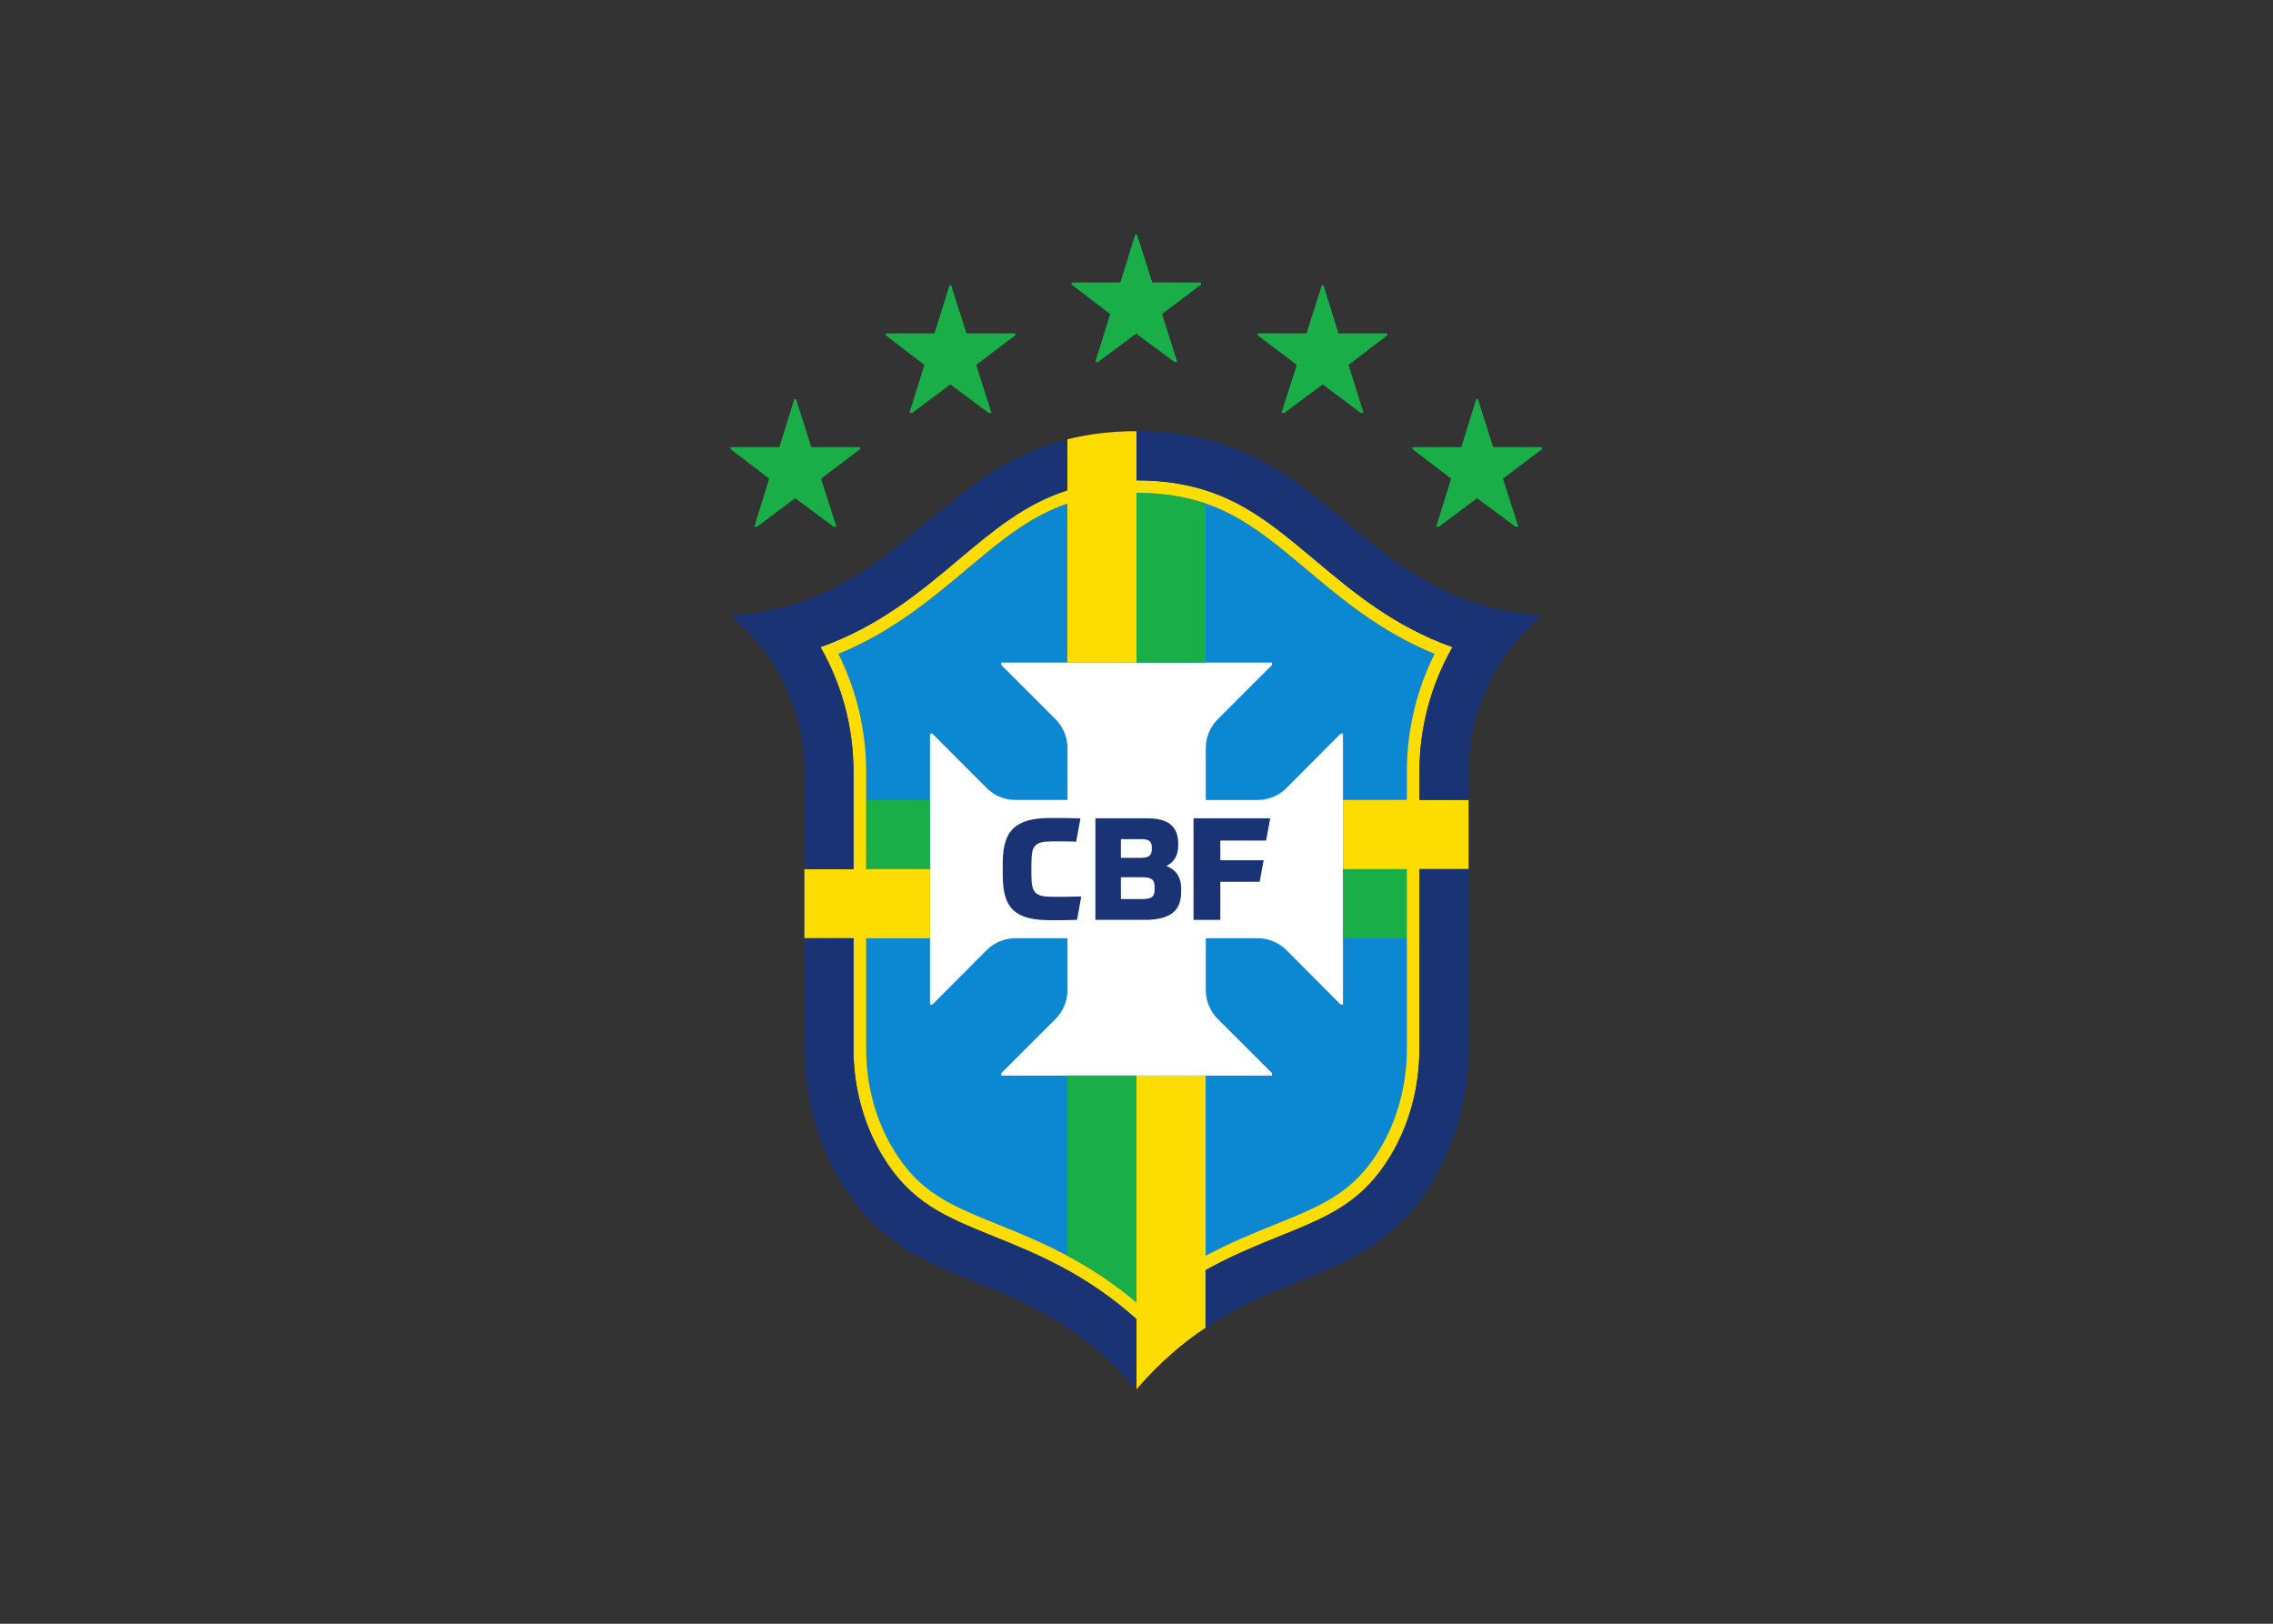 <svg clip-rule="evenodd" fill-rule="evenodd" stroke-linejoin="round" stroke-miterlimit="2" viewBox="0 0 560 400" xmlns="http://www.w3.org/2000/svg"><rect x="0" y="0" width="560" height="400" fill="#333333" stroke="none"/><g fill="#19ae47"><path d="m290.051 89.187-3.759-11.821 9.598-7.267v-.502h-12.006l-3.77-11.832h-.425l-3.671 11.832h-12.017v.502l9.511 7.267-3.672 11.821h.687l9.369-7.006 9.468 7.006z"/><path d="m244.27 101.716-3.759-11.832 9.598-7.256v-.512h-12.006l-3.77-11.822h-.413l-3.683 11.822h-12.006v.512l9.511 7.256-3.682 11.832h.686l9.37-7.016 9.467 7.016z"/><path d="m315.719 101.716 3.759-11.832-9.598-7.256v-.512h12.006l3.77-11.822h.414l3.682 11.822h12.006v.512l-9.511 7.256 3.683 11.832h-.687l-9.369-7.016-9.468 7.016z"/><path d="m206.061 129.738-3.781-11.821 9.61-7.267v-.501h-12.007l-3.769-11.821h-.425l-3.672 11.821h-12.006v.512l9.5 7.256-3.671 11.821h.686l9.381-7.005 9.457 7.005z"/><path d="m374.051 129.738-3.769-11.821 9.609-7.267v-.501h-12.017l-3.759-11.821h-.425l-3.671 11.821h-12.007v.512l9.512 7.256-3.683 11.821h.686l9.37-7.005 9.457 7.005z"/></g><g fill-rule="nonzero"><path d="m280.005 324.955c-12.583-11.244-24.884-16.212-35.169-20.374-11.864-4.793-20.439-8.269-27.401-19.829-4.674-7.757-7.147-16.876-7.147-26.365v-68.258c0-9.402-2.059-18.445-6.123-26.867-.632-1.307-1.318-2.582-2.037-3.846 14.436-5.11 24.623-13.662 33.938-21.485 13.03-10.949 23.326-19.6 43.939-19.6 20.548 0 31.335 9.043 42.753 18.609l1.154.98c9.316 7.823 19.502 16.386 33.938 21.496-5.284 9.228-8.149 19.775-8.149 30.713v68.258c0 9.478-2.462 18.597-7.136 26.376-6.624 11.004-14.142 14.447-26.846 19.59l-.599.239c-10.263 4.162-22.553 9.13-35.115 20.363" fill="#0c87d1"/><path d="m330.874 180.727v66.732h-.588l-13.357-13.412c-1.874-1.863-4.413-2.92-7.06-2.92h-12.802v12.802c0 2.636 1.057 5.175 2.92 7.049l13.412 13.401v.588h-66.732v-.588l13.422-13.401c1.852-1.874 2.909-4.413 2.909-7.049v-12.802h-12.856c-2.647 0-5.197 1.057-7.06 2.931l-13.368 13.412h-.588v-66.754h.588l13.368 13.412c1.863 1.874 4.413 2.93 7.06 2.93h12.856v-12.801c0-2.637-1.057-5.175-2.909-7.049l-13.422-13.401v-.588h66.732v.588l-13.412 13.401c-1.863 1.874-2.92 4.412-2.92 7.049v12.812h12.802c2.647 0 5.186-1.057 7.06-2.93l13.357-13.412z" fill="#fff"/><path d="m254.108 215.678c0 1.057.076 1.917.218 2.604.141.675.392 1.209.773 1.591.371.392.883.664 1.547.817.654.152 1.493.228 2.528.228h3.062c.512 0 1.1-.007 1.754-.025.675-.007 1.471-.032 2.407-.055l-1.045 5.763c-.796.025-1.471.04-2.016.056-.556.007-1.046.025-1.482.025h-3.138c-2.124 0-3.933-.196-5.403-.567-1.482-.381-2.681-.992-3.607-1.841-.926-.861-1.601-1.994-2.026-3.389-.425-1.416-.632-3.159-.632-5.24v-3.127c0-1.994.207-3.693.632-5.099.425-1.405 1.111-2.539 2.048-3.399.926-.872 2.136-1.504 3.595-1.907 1.46-.392 3.258-.599 5.361-.599h3.17c.523 0 1.133.007 1.842.025.708.007 1.536.032 2.494.055l-1.056 5.764c-1.123-.056-2.07-.079-2.844-.079h-3.149c-1.035 0-1.884.079-2.527.228-.665.153-1.177.425-1.547.818-.382.381-.632.915-.752 1.59-.131.686-.207 1.547-.207 2.604z" fill="#193375"/><path d="m276.16 221.474h5.36c1.078 0 1.841-.163 2.288-.512.446-.338.664-.97.664-1.907v-.458c0-.98-.217-1.645-.675-1.983-.458-.337-1.253-.512-2.375-.512h-5.263zm7.615-12.682c0-.752-.185-1.285-.566-1.601-.371-.316-1.025-.469-1.929-.469h-5.12v4.598h5.011c.959 0 1.634-.164 2.027-.513.381-.337.577-.893.577-1.667zm-13.902-7.201h12.769c2.68 0 4.62.523 5.818 1.558 1.209 1.046 1.819 2.604 1.819 4.663v.458c0 2.429-.98 4.118-2.919 5.055 1.176.447 2.07 1.133 2.702 2.059.631.926.947 2.135.947 3.639v.632c0 2.451-.73 4.227-2.211 5.316-1.471 1.09-3.694 1.635-6.646 1.635h-12.279z" fill="#193375"/><path d="m312.941 201.591-1.013 5.48h-11.276v4.848h10.677l-.981 5.306h-9.696v9.381h-6.603v-25.015z" fill="#193375"/><path d="m213.393 197.058h15.732v17.04h-15.732z" fill="#19ae47"/><path d="m330.874 214.098h15.743v17.04h-15.743z" fill="#19ae47"/><path d="m346.607 258.387c0 8.923-2.31 17.486-6.701 24.764-6.417 10.677-14.174 13.804-25.908 18.554-5.132 2.07-10.884 4.402-16.964 7.648v-44.386h-17.039v55.87c-12.268-10.35-24.253-15.199-33.971-19.132-11.756-4.75-19.513-7.877-25.93-18.554-4.391-7.278-6.701-15.841-6.701-24.764v-27.249h15.733v-17.04h-15.733v-23.969c0-10.121-2.364-20.101-6.853-29.068 13.205-5.382 22.902-13.51 31.53-20.766 8.564-7.19 15.58-13.052 24.885-16.244v39.167h17.04v-41.782c19.469 0 28.893 7.91 41.934 18.859 8.629 7.256 18.315 15.395 31.52 20.766-4.489 8.967-6.842 18.947-6.842 29.068v6.929h-15.733v17.04h15.733zm15.209-61.329h-12.115v-6.929c0-10.938 2.865-21.485 8.149-30.713-14.436-5.11-24.611-13.662-33.927-21.485-13.03-10.938-23.326-19.589-43.928-19.589v-12.115c-6.385 0-11.985.74-17.04 2.004v12.573c-10.416 3.323-18.021 9.686-26.878 17.127-9.316 7.823-19.513 16.375-33.938 21.485 5.295 9.228 8.138 19.775 8.138 30.713v23.969h-12.093v17.04h12.093v27.249c0 9.489 2.484 18.597 7.147 26.365 6.962 11.56 15.537 15.036 27.401 19.818 10.285 4.162 22.586 9.12 35.17 20.385v17.28c5.741-6.646 11.439-11.462 17.039-15.188v-14.174c6.439-3.574 12.573-6.058 18.119-8.303 11.875-4.782 20.461-8.258 27.401-19.818 4.685-7.768 7.147-16.876 7.147-26.365v-44.289h12.115z" fill="#fddc02"/><path d="m297.034 124.051c-4.87-1.667-10.35-2.615-17.039-2.615v41.782h17.039z" fill="#19ae47"/><path d="m262.966 309.353c5.469 2.92 11.222 6.581 17.029 11.484v-55.87h-17.029z" fill="#19ae47"/><g fill="#193375"><path d="m280.005 118.342c20.592 0 30.888 8.651 43.918 19.589 9.316 7.823 19.491 16.375 33.927 21.485-5.284 9.228-8.149 19.775-8.149 30.713v6.929h12.115v-6.929c0-15.482 7.093-29.318 18.184-38.448-23.577-1.722-36.433-13.074-49.463-24.013-13.042-10.939-26.257-21.441-50.532-21.441h-.011v12.115z"/><path d="m210.277 190.129c0-10.938-2.843-21.485-8.138-30.713 14.425-5.11 24.622-13.662 33.938-21.485 8.857-7.441 16.462-13.804 26.878-17.127v-12.573c-33.383 8.389-42.022 40.464-82.955 43.45 5.546 4.565 10.089 10.306 13.259 16.843 3.16 6.537 4.925 13.859 4.925 21.605v23.969h12.093z"/><path d="m244.825 304.57c-11.864-4.793-20.439-8.258-27.401-19.818-4.663-7.768-7.147-16.876-7.147-26.365v-27.26h-12.093v27.26c0 11.461 2.952 22.781 8.868 32.608 17.814 29.602 44.986 18.87 72.91 51.207v-17.28c-12.562-11.243-24.852-16.201-35.137-20.352"/><path d="m349.701 258.387c0 9.489-2.462 18.597-7.136 26.365-6.951 11.56-15.537 15.036-27.412 19.818-5.546 2.245-11.691 4.74-18.151 8.324v14.175c8.04-5.372 15.874-8.498 23.261-11.495 12.518-5.055 23.772-9.772 32.685-24.579 5.905-9.827 8.868-21.147 8.868-32.608v-44.289h-12.115z"/></g></g></svg>